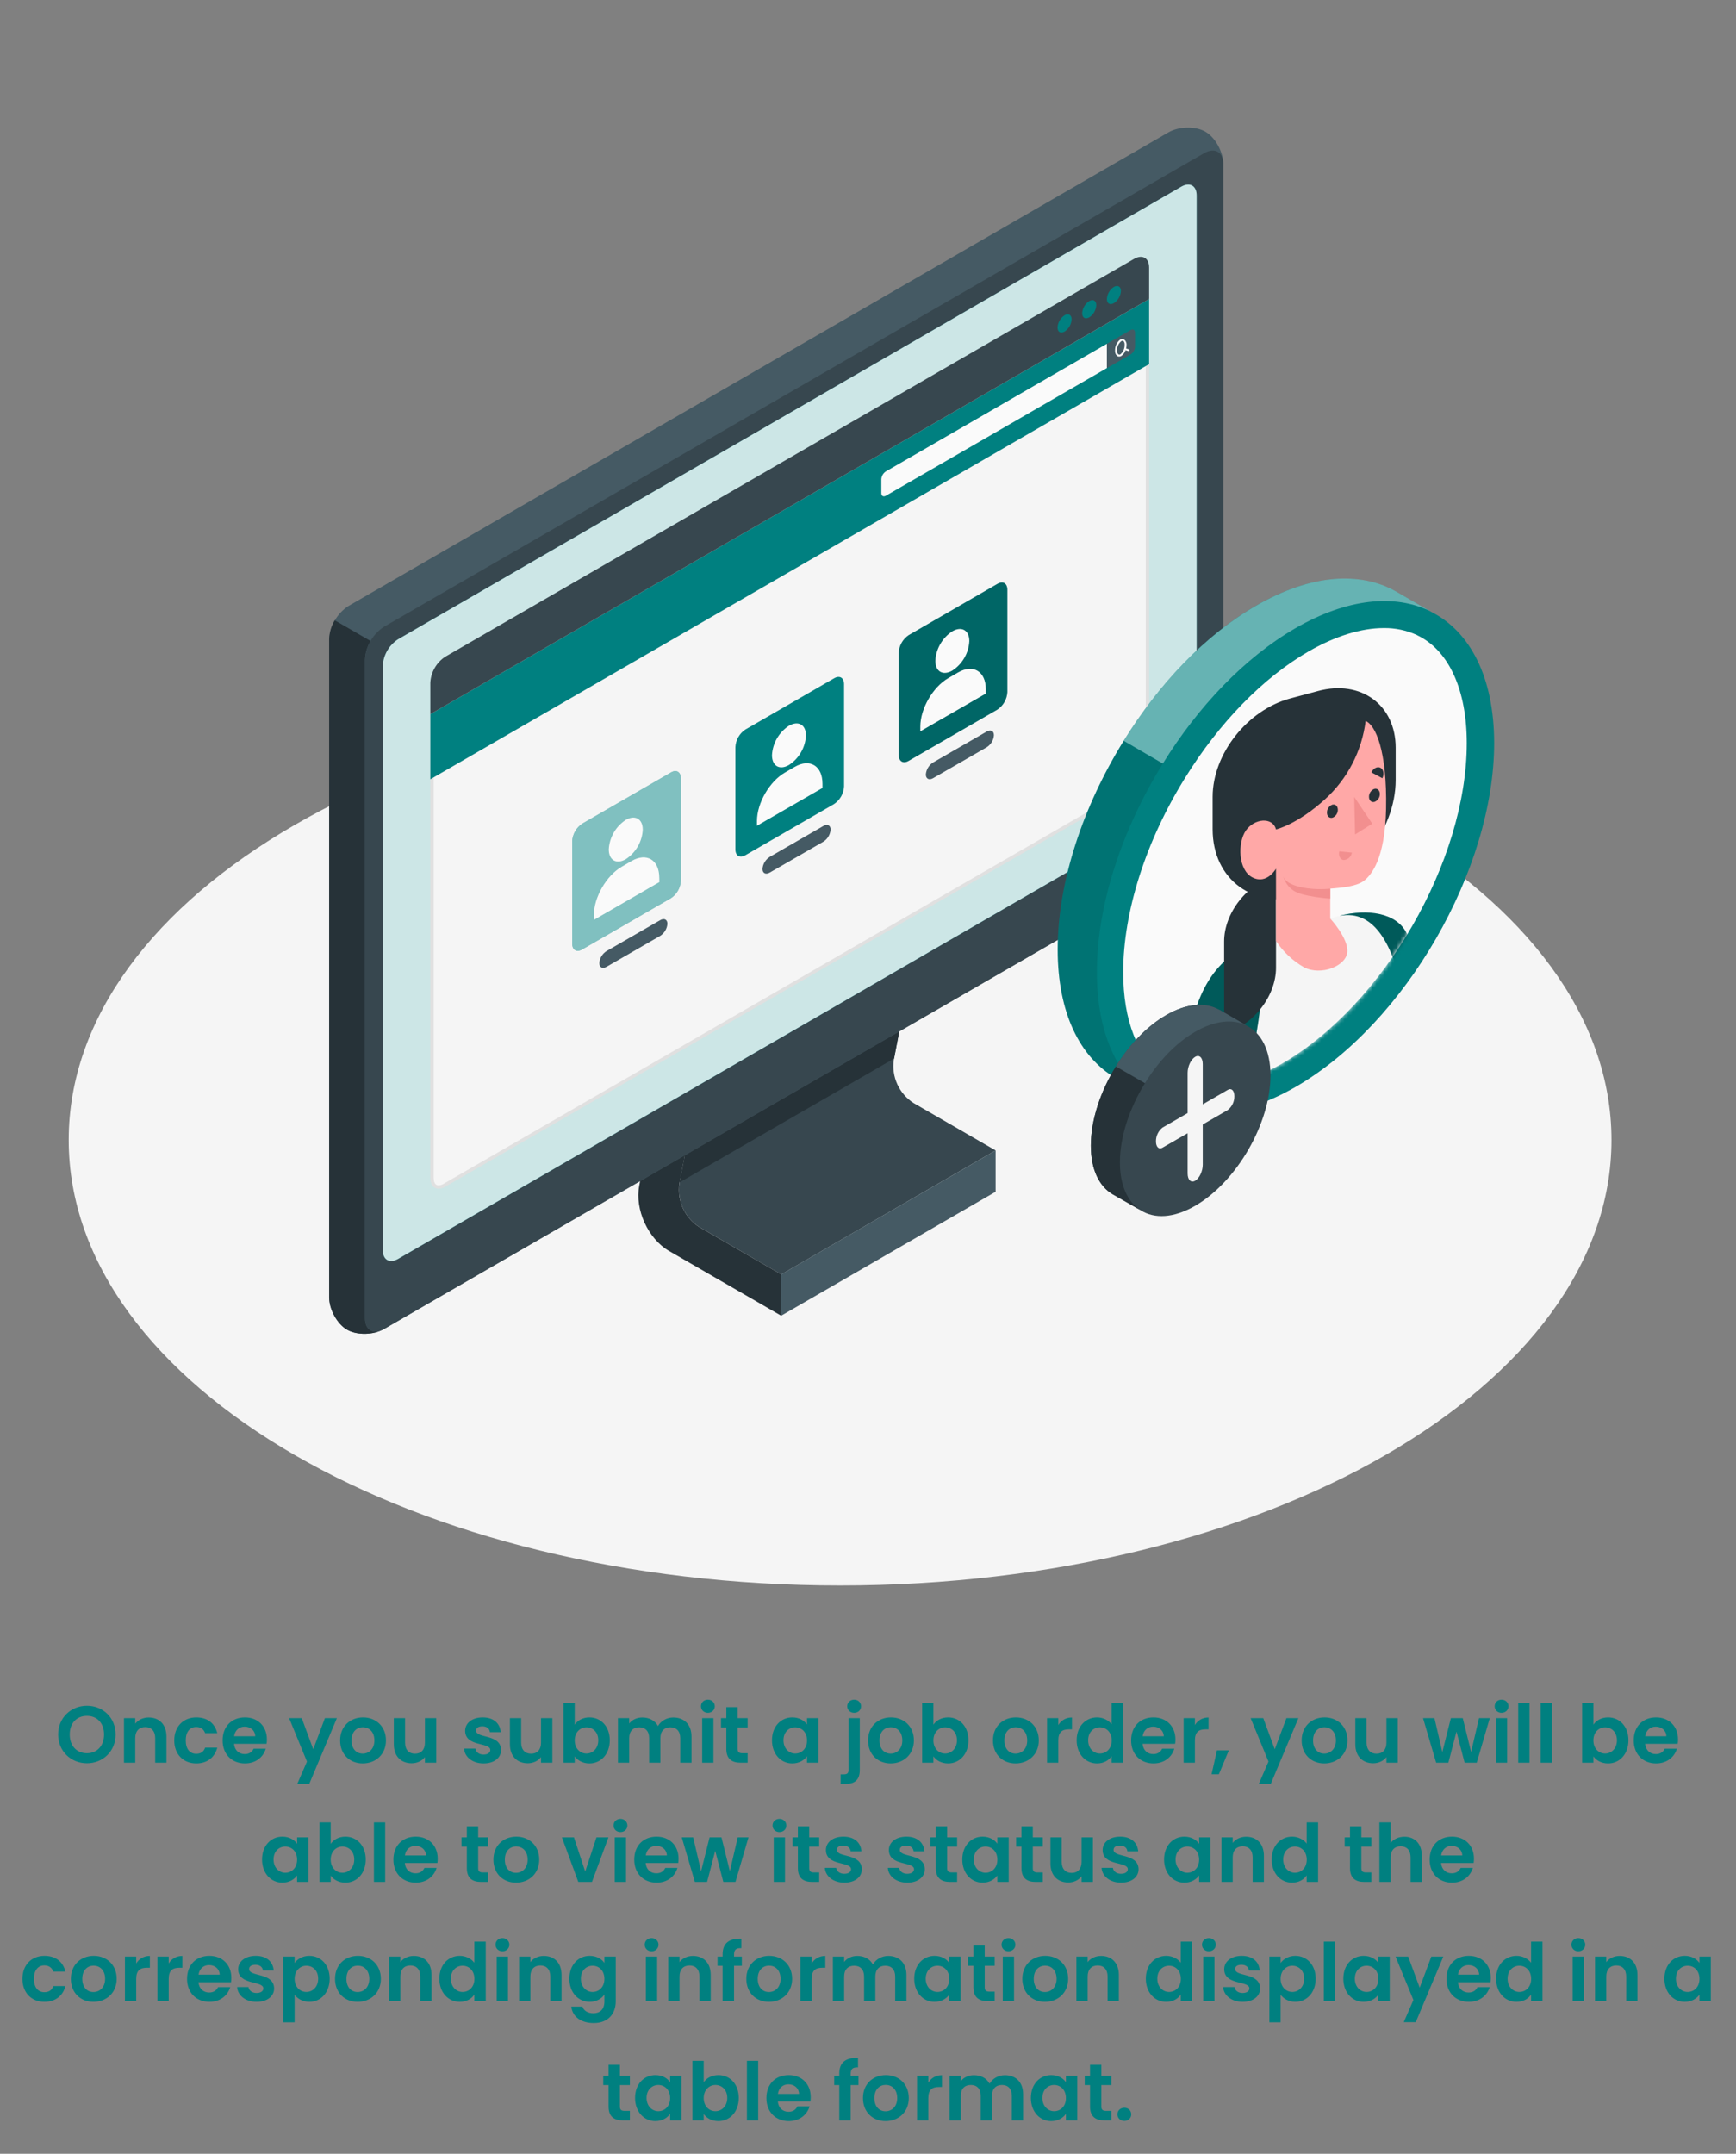 <svg width="437" height="542" viewBox="0 0 437 542" fill="none" xmlns="http://www.w3.org/2000/svg">
<rect x="0" y="0" width="437" height="542" fill="#808080" stroke="none"/>
<path d="M211.474 398.987C318.718 398.987 405.656 348.795 405.656 286.879C405.656 224.964 318.718 174.772 211.474 174.772C104.231 174.772 17.293 224.964 17.293 286.879C17.293 348.795 104.231 398.987 211.474 398.987Z" fill="#F5F5F5"/>
<path d="M250.626 289.51L196.663 320.707L196.537 320.64L176.006 308.776C174.219 307.629 172.8 305.992 171.918 304.06C171.036 302.129 170.728 299.984 171.031 297.883L178.62 258.321L232.582 227.124L224.994 266.685C224.691 268.787 224.999 270.932 225.881 272.863C226.763 274.795 228.182 276.432 229.969 277.579L250.626 289.51Z" fill="#37474F"/>
<path d="M178.641 258.321L171.086 297.537L225.066 266.382L232.047 230.109L228.641 229.426L178.641 258.321Z" fill="#263238"/>
<path d="M196.647 320.699L175.998 308.776C174.213 307.627 172.795 305.99 171.914 304.059C171.032 302.128 170.723 299.984 171.023 297.883L178.612 258.321L169.615 253.119L160.914 298.38C159.759 304.367 163.14 311.761 168.418 314.805L196.622 331.086L196.647 320.699Z" fill="#263238"/>
<path d="M250.624 289.51L196.645 320.699V331.095L250.624 299.906V289.51Z" fill="#455A64"/>
<path d="M303.43 33.145C305.909 34.578 307.924 38.204 307.924 41.281V206.93C307.834 208.594 307.352 210.213 306.519 211.656C305.685 213.099 304.523 214.326 303.127 215.235L96.66 334.451C94.013 335.977 89.847 336.053 87.385 334.619C84.923 333.186 82.883 329.56 82.883 326.483V160.834C82.974 159.169 83.456 157.549 84.289 156.105C85.123 154.66 86.284 153.432 87.68 152.52L294.13 33.313C296.778 31.779 300.943 31.703 303.43 33.145Z" fill="#455A64"/>
<path d="M96.089 334.738C93.442 335.977 89.673 335.952 87.354 334.619C84.867 333.186 82.852 329.56 82.852 326.483V160.834C82.912 159.163 83.396 157.536 84.26 156.104L93.29 161.306C92.426 162.734 91.941 164.36 91.882 166.028V331.677C91.857 334.518 93.703 335.791 96.089 334.738Z" fill="#263238"/>
<path d="M307.929 206.93V41.315C307.929 38.254 305.787 37.015 303.131 38.541L96.665 157.723C95.269 158.632 94.106 159.859 93.273 161.302C92.439 162.745 91.958 164.364 91.867 166.028V331.677C91.867 334.737 94.017 335.977 96.665 334.451L303.131 215.235C304.528 214.326 305.69 213.099 306.523 211.656C307.357 210.213 307.838 208.594 307.929 206.93Z" fill="#37474F"/>
<path d="M297.387 46.964L100.196 160.876C99.079 161.604 98.15 162.585 97.483 163.74C96.817 164.894 96.432 166.189 96.359 167.52V314.594C96.359 317.039 98.046 318.034 100.196 316.812L297.396 202.9C298.512 202.172 299.442 201.191 300.108 200.036C300.775 198.882 301.16 197.587 301.232 196.256V49.182C301.232 46.737 299.512 45.742 297.387 46.964Z" fill="#008080"/>
<path opacity="0.8" d="M297.387 46.964L100.196 160.876C99.079 161.604 98.15 162.585 97.483 163.74C96.817 164.894 96.432 166.189 96.359 167.52V314.594C96.359 317.039 98.046 318.034 100.196 316.812L297.396 202.9C298.512 202.172 299.442 201.191 300.108 200.036C300.775 198.882 301.16 197.587 301.232 196.256V49.182C301.232 46.737 299.512 45.742 297.387 46.964Z" fill="white"/>
<path d="M110.417 298.726C109.371 298.726 108.73 297.883 108.73 296.441V179.966L288.848 75.986V191.972C288.777 193.208 288.418 194.41 287.799 195.482C287.179 196.554 286.317 197.466 285.281 198.144L111.892 298.262C111.449 298.542 110.941 298.702 110.417 298.726Z" fill="#F5F5F5"/>
<path d="M288.425 76.728V191.989C288.353 193.154 288.011 194.287 287.426 195.296C286.84 196.306 286.028 197.166 285.052 197.807L111.68 297.899C111.3 298.139 110.864 298.279 110.415 298.304C109.285 298.304 109.167 297.006 109.167 296.441V180.21L288.425 76.728ZM289.268 75.269L108.324 179.738V296.441C108.324 298.127 109.167 299.147 110.415 299.147C111.014 299.126 111.596 298.945 112.102 298.625L285.482 198.524C286.584 197.807 287.501 196.839 288.159 195.701C288.817 194.563 289.197 193.285 289.268 191.972V75.253V75.269Z" fill="#E0E0E0"/>
<path d="M108.324 179.721V196.104L289.268 91.635V75.253L108.324 179.721Z" fill="#008080"/>
<path d="M221.855 120.573V124.097C221.855 124.814 222.37 125.109 222.994 124.755L278.643 92.63V86.509L222.994 118.633C222.667 118.847 222.395 119.133 222.197 119.47C222 119.806 221.883 120.184 221.855 120.573Z" fill="#FAFAFA"/>
<path d="M284.59 83.069C285.214 82.706 285.72 83.001 285.72 83.726V87.251C285.697 87.644 285.583 88.026 285.387 88.367C285.191 88.708 284.918 88.998 284.59 89.215L278.629 92.655V86.509L284.59 83.069Z" fill="#455A64"/>
<path d="M284.142 87.9L283.485 87.698C283.55 87.421 283.584 87.138 283.586 86.855C283.616 86.586 283.576 86.314 283.47 86.066C283.363 85.818 283.194 85.601 282.979 85.438C282.833 85.349 282.665 85.303 282.494 85.303C282.323 85.303 282.155 85.349 282.009 85.438C281.586 85.762 281.245 86.181 281.015 86.662C280.785 87.142 280.672 87.671 280.685 88.204C280.655 88.473 280.696 88.746 280.802 88.996C280.908 89.245 281.077 89.463 281.293 89.629C281.421 89.701 281.566 89.739 281.714 89.738C281.908 89.735 282.097 89.68 282.262 89.578C282.767 89.231 283.143 88.727 283.333 88.144L283.999 88.347H284.075C284.128 88.346 284.179 88.328 284.221 88.296C284.264 88.265 284.295 88.22 284.311 88.17C284.317 88.113 284.303 88.055 284.273 88.006C284.242 87.957 284.196 87.92 284.142 87.9ZM282.009 89.182C281.938 89.224 281.856 89.246 281.773 89.246C281.69 89.246 281.609 89.224 281.537 89.182C281.402 89.057 281.298 88.901 281.235 88.728C281.172 88.555 281.151 88.369 281.174 88.187C281.167 87.74 281.262 87.299 281.45 86.894C281.638 86.489 281.916 86.133 282.262 85.851C282.351 85.795 282.452 85.763 282.557 85.758C282.615 85.745 282.676 85.745 282.734 85.758C282.868 85.885 282.97 86.04 283.033 86.213C283.096 86.386 283.118 86.571 283.097 86.753C283.116 87.215 283.027 87.674 282.839 88.095C282.65 88.517 282.366 88.889 282.009 89.182Z" fill="#FAFAFA"/>
<path d="M108.324 171.804C108.394 170.491 108.772 169.214 109.428 168.076C110.085 166.937 111.001 165.97 112.102 165.252L285.482 65.151C287.573 63.946 289.268 64.924 289.268 67.335V75.252L108.324 179.721V171.804Z" fill="#37474F"/>
<path d="M267.978 79.342C267.462 79.678 267.033 80.132 266.726 80.665C266.418 81.198 266.241 81.796 266.207 82.411C266.207 83.549 267 84.004 267.978 83.44C268.497 83.104 268.929 82.65 269.238 82.115C269.547 81.58 269.725 80.979 269.757 80.362C269.757 79.257 268.964 78.777 267.978 79.342Z" fill="#008080"/>
<path d="M274.193 75.767C273.675 76.102 273.244 76.554 272.935 77.088C272.626 77.621 272.447 78.22 272.414 78.836C272.414 79.966 273.207 80.43 274.193 79.865C274.71 79.527 275.139 79.073 275.447 78.538C275.754 78.003 275.932 77.403 275.964 76.787C275.964 75.657 275.171 75.202 274.193 75.767Z" fill="#008080"/>
<path d="M280.4 72.192C279.884 72.528 279.455 72.982 279.148 73.515C278.84 74.048 278.662 74.646 278.629 75.261C278.629 76.391 279.421 76.855 280.4 76.29C280.916 75.952 281.345 75.497 281.652 74.962C281.96 74.428 282.137 73.828 282.17 73.212C282.162 72.082 281.378 71.669 280.4 72.192Z" fill="#008080"/>
<path d="M187.647 183.574L209.94 170.708C211.348 169.864 212.47 170.547 212.47 172.183V197.917C212.423 198.801 212.17 199.662 211.731 200.431C211.292 201.199 210.678 201.854 209.94 202.343L187.647 215.21C186.239 216.053 185.117 215.362 185.117 213.734V188.026C185.158 187.137 185.408 186.27 185.848 185.497C186.287 184.723 186.904 184.064 187.647 183.574Z" fill="#008080"/>
<path d="M193.771 215.631L207.262 207.857C208.274 207.267 209.083 207.689 209.083 208.777C209.037 209.39 208.849 209.983 208.533 210.51C208.216 211.038 207.781 211.483 207.262 211.812L193.771 219.586C192.759 220.168 191.941 219.755 191.941 218.667C191.986 218.053 192.175 217.458 192.493 216.93C192.811 216.403 193.249 215.958 193.771 215.631Z" fill="#455A64"/>
<path d="M198.603 182.63C200.972 181.264 202.886 182.369 202.886 185.1C202.807 186.586 202.377 188.031 201.633 189.319C200.888 190.607 199.85 191.701 198.603 192.512C196.242 193.878 194.328 192.773 194.328 190.041C194.408 188.557 194.837 187.112 195.58 185.825C196.323 184.537 197.358 183.443 198.603 182.63Z" fill="#FAFAFA"/>
<path d="M207.043 197.225C207.043 192.748 203.89 190.75 200.011 193.009L197.583 194.417C193.696 196.66 190.551 202.107 190.551 206.593V207.799L207.043 198.288V197.225Z" fill="#FAFAFA"/>
<path d="M228.768 159.814L251.053 146.947C252.469 146.104 253.582 146.787 253.582 148.423V174.156C253.537 175.041 253.285 175.902 252.845 176.671C252.406 177.44 251.792 178.095 251.053 178.583L228.768 191.45C227.36 192.293 226.238 191.601 226.238 189.974V164.24C226.283 163.356 226.536 162.495 226.975 161.726C227.415 160.957 228.029 160.302 228.768 159.814Z" fill="#008080"/>
<path opacity="0.2" d="M228.768 159.814L251.053 146.947C252.469 146.104 253.582 146.787 253.582 148.423V174.156C253.537 175.041 253.285 175.902 252.845 176.671C252.406 177.44 251.792 178.095 251.053 178.583L228.768 191.45C227.36 192.293 226.238 191.601 226.238 189.974V164.24C226.283 163.356 226.536 162.495 226.975 161.726C227.415 160.957 228.029 160.302 228.768 159.814Z" fill="black"/>
<path d="M234.892 191.871L248.383 184.097C249.386 183.515 250.204 183.928 250.204 185.016C250.16 185.629 249.972 186.224 249.656 186.751C249.339 187.278 248.903 187.724 248.383 188.051L234.892 195.825C233.88 196.407 233.062 195.994 233.062 194.906C233.107 194.292 233.296 193.697 233.614 193.17C233.932 192.642 234.37 192.197 234.892 191.871Z" fill="#455A64"/>
<path d="M239.724 158.87C242.093 157.504 244.007 158.608 244.007 161.34C243.928 162.826 243.499 164.271 242.755 165.559C242.01 166.848 240.972 167.941 239.724 168.751C237.363 170.117 235.449 169.013 235.449 166.281C235.53 164.797 235.959 163.352 236.702 162.065C237.444 160.777 238.48 159.683 239.724 158.87Z" fill="#FAFAFA"/>
<path d="M248.164 173.465C248.164 168.987 245.011 166.989 241.132 169.249L238.704 170.657C234.817 172.9 231.672 178.347 231.672 182.832V184.038L248.164 174.536V173.465Z" fill="#FAFAFA"/>
<path d="M146.569 207.276L168.862 194.409C170.27 193.566 171.391 194.257 171.391 195.885V221.618C171.347 222.503 171.095 223.364 170.655 224.134C170.216 224.903 169.601 225.557 168.862 226.045L146.569 238.911C145.16 239.755 144.039 239.072 144.039 237.436V211.702C144.086 210.818 144.339 209.957 144.778 209.189C145.217 208.42 145.83 207.765 146.569 207.276Z" fill="#008080"/>
<path opacity="0.5" d="M146.569 207.276L168.862 194.409C170.27 193.566 171.391 194.257 171.391 195.885V221.618C171.347 222.503 171.095 223.364 170.655 224.134C170.216 224.903 169.601 225.557 168.862 226.045L146.569 238.911C145.16 239.755 144.039 239.072 144.039 237.436V211.702C144.086 210.818 144.339 209.957 144.778 209.189C145.217 208.42 145.83 207.765 146.569 207.276Z" fill="white"/>
<path d="M152.693 239.333L166.184 231.559C167.195 230.977 168.005 231.39 168.005 232.478C167.961 233.091 167.773 233.686 167.456 234.213C167.14 234.74 166.704 235.186 166.184 235.514L152.693 243.288C151.681 243.869 150.863 243.456 150.863 242.368C150.908 241.754 151.097 241.159 151.415 240.632C151.733 240.104 152.171 239.659 152.693 239.333Z" fill="#455A64"/>
<path d="M157.521 206.331C159.89 204.965 161.804 206.078 161.804 208.802C161.724 210.288 161.295 211.735 160.551 213.025C159.806 214.314 158.768 215.409 157.521 216.222C155.16 217.579 153.246 216.475 153.246 213.743C153.327 212.259 153.756 210.814 154.499 209.527C155.241 208.239 156.277 207.145 157.521 206.331Z" fill="#FAFAFA"/>
<path d="M165.963 220.91C165.963 216.424 162.81 214.434 158.931 216.694L156.528 218.102C152.641 220.345 149.496 225.8 149.496 230.286V231.491L165.988 221.972L165.963 220.91Z" fill="#FAFAFA"/>
<path d="M360.305 153.988L351.351 148.819C342.321 143.76 329.943 144.477 316.225 152.394C303.392 159.789 291.688 172.133 282.869 186.416C272.666 202.858 266.25 221.896 266.25 238.962C266.25 254.881 271.823 266.045 280.837 271.281L289.884 276.466C298.99 282.267 311.806 281.753 326.14 273.523C353.746 257.579 376.123 218.819 376.123 186.947C376.089 170.32 370.019 158.912 360.305 153.988Z" fill="#008080"/>
<path opacity="0.1" d="M289.533 276.256L280.84 271.281C271.827 266.053 266.262 254.873 266.262 238.954C266.262 221.888 272.678 202.866 282.872 186.424L292.72 192.15C282.518 208.591 276.118 227.605 276.118 244.654C276.118 259.873 281.211 270.75 289.533 276.256Z" fill="black"/>
<path opacity="0.4" d="M359.945 153.777C351.041 149.46 339.161 150.556 326.117 158.077C313.267 165.505 301.564 177.858 292.719 192.15L282.871 186.424C291.699 172.091 303.411 159.797 316.235 152.403C329.945 144.477 342.331 143.726 351.37 148.819L359.945 153.777Z" fill="white"/>
<path d="M303.686 273.591C300.052 273.667 296.473 272.689 293.383 270.775L293.24 270.682L292.953 270.522C286.368 266.036 282.742 256.863 282.742 244.645C282.742 229.468 288.417 211.669 298.324 195.741C306.924 181.846 317.944 170.556 329.369 163.954C336.073 160.084 342.632 158.052 348.315 158.052C351.203 158.009 354.063 158.611 356.688 159.814L356.992 159.983L357.143 160.059C364.825 163.946 369.226 173.76 369.226 186.989C369.226 216.677 348.315 252.891 322.607 267.723C315.887 271.551 309.369 273.591 303.686 273.591Z" fill="#FAFAFA"/>
<mask id="mask0_19719_2360" style="mask-type:luminance" maskUnits="userSpaceOnUse" x="282" y="158" width="88" height="116">
<path d="M303.686 273.591C300.052 273.667 296.473 272.689 293.383 270.775L293.24 270.682L292.953 270.522C286.368 266.036 282.742 256.863 282.742 244.645C282.742 229.468 288.417 211.669 298.324 195.741C306.924 181.846 317.944 170.556 329.369 163.954C336.073 160.084 342.632 158.052 348.315 158.052C351.203 158.009 354.063 158.611 356.688 159.814L356.992 159.983L357.143 160.059C364.825 163.946 369.226 173.76 369.226 186.989C369.226 216.677 348.315 252.891 322.607 267.723C315.887 271.551 309.369 273.591 303.686 273.591Z" fill="white"/>
</mask>
<g mask="url(#mask0_19719_2360)">
<path d="M328.298 225.539C315.574 228.912 305.254 221.391 305.254 208.676V200.522C305.254 189.738 313.998 178.659 324.782 175.767L331.805 173.887C342.589 170.995 351.333 177.394 351.333 188.178V196.332C351.299 209.047 341.021 222.124 328.298 225.539Z" fill="#263238"/>
<path d="M359.618 257.681L369.786 289.51L357.071 296.475L349.449 266.534L359.618 257.681Z" fill="#FFA8A7"/>
<path d="M337.359 230.421C344.105 228.735 351.584 229.578 354.147 234.974C356.71 240.37 362.317 259.755 362.317 259.755C358.829 264.456 353.722 267.697 347.983 268.853L337.359 230.421Z" fill="#008080"/>
<path opacity="0.3" d="M337.359 230.421C344.105 228.735 351.584 229.578 354.147 234.974C356.71 240.37 362.317 259.755 362.317 259.755C358.829 264.456 353.722 267.697 347.983 268.853L337.359 230.421Z" fill="black"/>
<path d="M323.35 234.451L317.717 236.231C311.587 239.603 309.378 245.016 306.807 251.989C304.93 256.941 304.758 262.376 306.318 267.436L313.493 289.485C313.493 289.485 310.12 299.755 306.233 309.662C324.235 316.407 346.705 304.316 352.127 294.401C352.363 292.537 352.051 284.527 352.481 275.202C352.953 265.252 354.117 253.853 352.785 248.136C350.297 237.537 345.651 228.204 336.393 230.682L323.35 234.451Z" fill="#F5F5F5"/>
<path d="M317.716 236.23C311.577 238.878 302.539 242.723 299.444 260.421C296.291 278.355 295.684 282.588 295.684 282.588C295.684 282.588 301.055 287.335 311.248 284.544C311.248 284.544 320.237 248.583 317.716 236.23Z" fill="#008080"/>
<path opacity="0.3" d="M317.716 236.23C311.577 238.878 302.539 242.723 299.444 260.421C296.291 278.355 295.684 282.588 295.684 282.588C295.684 282.588 301.055 287.335 311.248 284.544C311.248 284.544 320.237 248.583 317.716 236.23Z" fill="black"/>
<path d="M308.145 260.101C315.354 258.17 321.205 250.758 321.205 243.549V220.362C313.988 222.301 308.145 229.713 308.145 236.922V260.101Z" fill="#263238"/>
<path d="M311.52 283.431C312.658 278.65 313.855 273.212 314.985 267.411C314.985 267.411 314.934 279.401 313.164 288.49L311.52 283.431Z" fill="#E0E0E0"/>
<path d="M343.768 181.433C346.196 182.436 349.206 188.701 348.911 203.6C348.658 216.247 345.134 220.269 343.363 221.635C341.592 223.001 338.177 223.372 334.864 223.625V231.163C334.864 231.163 339.451 236.087 339.156 239.595C338.86 243.102 332.537 245.64 328.245 243.414C325.411 241.788 322.999 239.517 321.204 236.787V218.591C321.204 218.591 318.962 222.647 315.302 220.817C311.643 218.988 311.5 212.074 313.616 209.013C315.732 205.952 320.361 205.505 321.204 208.726C321.204 208.726 326.491 207.537 333.54 201.138C339.194 196.002 342.822 189.012 343.768 181.433Z" fill="#FFA8A7"/>
<path d="M336.77 203.693C336.789 204.128 336.675 204.559 336.443 204.929C336.211 205.298 335.872 205.587 335.471 205.758C334.721 205.994 334.071 205.472 334.038 204.578C334.016 204.143 334.128 203.712 334.359 203.343C334.59 202.974 334.928 202.684 335.328 202.512C336.12 202.276 336.727 202.799 336.77 203.693Z" fill="#263238"/>
<path d="M337.132 214.241L340.311 214.561C340.233 215.062 339.985 215.521 339.609 215.862C339.233 216.203 338.752 216.404 338.245 216.433C337.368 216.34 336.871 215.362 337.132 214.241Z" fill="#F28F8F"/>
<path d="M347.985 195.843L345.211 194.367C345.717 193.322 346.746 192.799 347.513 193.212C348.28 193.625 348.482 194.772 347.985 195.843Z" fill="#263238"/>
<path d="M347.344 199.721C347.365 200.156 347.252 200.587 347.02 200.955C346.787 201.323 346.447 201.611 346.045 201.779C345.295 202.023 344.654 201.492 344.612 200.598C344.591 200.165 344.703 199.735 344.934 199.367C345.165 198.999 345.502 198.711 345.902 198.541C346.661 198.296 347.302 198.828 347.344 199.721Z" fill="#263238"/>
<path d="M340.895 200.548L341.114 209.991L345.439 207.285L340.895 200.548Z" fill="#F28F8F"/>
<path d="M334.867 223.625C331.368 224.03 324.175 223.575 323.062 220.59C323.457 222.027 324.355 223.274 325.592 224.106C327.742 225.657 334.867 226.138 334.867 226.138V223.625Z" fill="#F28F8F"/>
</g>
<path d="M313.83 258.111L306.942 254.131H306.866C303.442 252.191 298.746 252.444 293.544 255.48C288.679 258.288 284.269 262.967 280.896 268.38C277.034 274.62 274.598 281.871 274.598 288.313C274.598 294.341 276.714 298.583 280.129 300.564L287.127 304.561C290.576 306.761 295.449 306.567 300.862 303.439C311.326 297.394 319.817 282.697 319.817 270.615C319.817 264.308 317.515 259.974 313.83 258.111Z" fill="#37474F"/>
<path d="M286.984 304.468L280.129 300.556C276.706 298.574 274.598 294.333 274.598 288.296C274.598 281.829 277.026 274.611 280.896 268.38L288.215 272.596C284.345 278.836 281.916 286.036 281.916 292.503C281.899 298.254 283.847 302.385 286.984 304.468Z" fill="#263238"/>
<path d="M313.689 258.009C310.317 256.374 305.814 256.787 300.865 259.645C295.915 262.503 291.59 267.141 288.217 272.562L280.898 268.347C284.271 262.925 288.689 258.229 293.546 255.446C298.748 252.444 303.445 252.158 306.868 254.089H306.944L313.689 258.009Z" fill="#455A64"/>
<path d="M309.083 274.257L302.768 277.908V267.79C302.768 266.163 301.925 265.345 300.862 265.952C299.8 266.559 298.957 268.363 298.957 269.991V280.109L292.633 283.76C292.11 284.175 291.69 284.705 291.405 285.309C291.12 285.913 290.977 286.574 290.989 287.242C290.989 288.642 291.731 289.35 292.633 288.819L298.957 285.176V295.294C298.957 296.922 299.8 297.739 300.862 297.132C301.925 296.525 302.768 294.712 302.768 293.094V282.976L309.083 279.325C309.608 278.911 310.029 278.381 310.314 277.777C310.6 277.172 310.741 276.51 310.727 275.842C310.727 274.443 309.985 273.734 309.083 274.257Z" fill="#F5F5F5"/>
<path d="M29.105 436.481C29.105 440.731 25.888 443.726 21.881 443.726C17.895 443.726 14.636 440.731 14.636 436.481C14.636 432.252 17.895 429.257 21.881 429.257C25.908 429.257 29.105 432.252 29.105 436.481ZM17.55 436.481C17.55 439.355 19.311 441.196 21.881 441.196C24.431 441.196 26.191 439.355 26.191 436.481C26.191 433.608 24.431 431.806 21.881 431.806C19.311 431.806 17.55 433.608 17.55 436.481ZM39.065 443.584V437.392C39.065 435.591 38.073 434.619 36.575 434.619C35.038 434.619 34.046 435.591 34.046 437.392V443.584H31.213V432.373H34.046V433.769C34.775 432.818 35.989 432.211 37.425 432.211C40.036 432.211 41.898 433.911 41.898 437.007V443.584H39.065ZM43.863 437.978C43.863 434.457 46.17 432.191 49.408 432.191C52.2 432.191 54.082 433.648 54.69 436.157H51.634C51.31 435.206 50.561 434.599 49.388 434.599C47.809 434.599 46.757 435.793 46.757 437.978C46.757 440.164 47.809 441.338 49.388 441.338C50.561 441.338 51.29 440.812 51.634 439.8H54.69C54.082 442.188 52.2 443.766 49.408 443.766C46.17 443.766 43.863 441.5 43.863 437.978ZM61.581 434.518C60.225 434.518 59.153 435.388 58.93 436.926H64.252C64.212 435.449 63.038 434.518 61.581 434.518ZM66.903 440.063C66.296 442.127 64.434 443.766 61.662 443.766C58.404 443.766 56.036 441.5 56.036 437.978C56.036 434.437 58.343 432.191 61.662 432.191C64.9 432.191 67.186 434.397 67.186 437.736C67.186 438.1 67.166 438.464 67.106 438.828H58.91C59.052 440.488 60.185 441.419 61.601 441.419C62.816 441.419 63.483 440.812 63.847 440.063H66.903ZM78.852 440.204L81.786 432.373H84.801L77.86 448.886H74.845L77.273 443.301L72.781 432.373H75.958L78.852 440.204ZM97.155 437.978C97.155 441.5 94.564 443.766 91.306 443.766C88.069 443.766 85.62 441.5 85.62 437.978C85.62 434.437 88.15 432.191 91.388 432.191C94.625 432.191 97.155 434.437 97.155 437.978ZM88.494 437.978C88.494 440.204 89.789 441.297 91.306 441.297C92.804 441.297 94.241 440.204 94.241 437.978C94.241 435.732 92.844 434.66 91.347 434.66C89.85 434.66 88.494 435.732 88.494 437.978ZM109.816 432.373V443.584H106.963V442.167C106.255 443.118 105.02 443.726 103.624 443.726C101.014 443.726 99.132 442.026 99.132 438.95V432.373H101.965V438.545C101.965 440.346 102.956 441.317 104.454 441.317C105.992 441.317 106.963 440.346 106.963 438.545V432.373H109.816ZM126.135 440.387C126.135 442.309 124.455 443.766 121.724 443.766C118.911 443.766 116.948 442.127 116.826 440.043H119.68C119.781 440.892 120.57 441.54 121.703 441.54C122.816 441.54 123.423 441.034 123.423 440.387C123.423 438.383 117.089 439.658 117.089 435.55C117.089 433.688 118.749 432.191 121.521 432.191C124.233 432.191 125.872 433.668 126.034 435.894H123.322C123.241 435.024 122.553 434.437 121.44 434.437C120.388 434.437 119.842 434.862 119.842 435.51C119.842 437.554 126.054 436.279 126.135 440.387ZM139.044 432.373V443.584H136.191V442.167C135.482 443.118 134.248 443.726 132.852 443.726C130.241 443.726 128.359 442.026 128.359 438.95V432.373H131.192V438.545C131.192 440.346 132.184 441.317 133.681 441.317C135.219 441.317 136.191 440.346 136.191 438.545V432.373H139.044ZM144.672 434.012C145.36 432.98 146.676 432.191 148.375 432.191C151.249 432.191 153.495 434.437 153.495 437.938C153.495 441.439 151.249 443.766 148.375 443.766C146.615 443.766 145.36 442.957 144.672 441.985V443.584H141.839V428.609H144.672V434.012ZM150.601 437.938C150.601 435.813 149.165 434.68 147.627 434.68C146.109 434.68 144.672 435.854 144.672 437.978C144.672 440.103 146.109 441.277 147.627 441.277C149.165 441.277 150.601 440.063 150.601 437.938ZM171.237 443.584V437.392C171.237 435.611 170.245 434.68 168.748 434.68C167.23 434.68 166.238 435.611 166.238 437.392V443.584H163.405V437.392C163.405 435.611 162.414 434.68 160.916 434.68C159.378 434.68 158.387 435.611 158.387 437.392V443.584H155.554V432.373H158.387V433.729C159.095 432.798 160.289 432.211 161.685 432.211C163.426 432.211 164.862 432.96 165.631 434.356C166.36 433.081 167.837 432.211 169.476 432.211C172.168 432.211 174.07 433.911 174.07 437.007V443.584H171.237ZM176.758 443.584V432.373H179.591V443.584H176.758ZM178.195 431.038C177.183 431.038 176.455 430.309 176.455 429.378C176.455 428.447 177.183 427.719 178.195 427.719C179.187 427.719 179.935 428.447 179.935 429.378C179.935 430.309 179.187 431.038 178.195 431.038ZM182.836 440.103V434.7H181.5V432.373H182.836V429.601H185.689V432.373H188.198V434.7H185.689V440.124C185.689 440.872 185.992 441.196 186.883 441.196H188.198V443.584H186.417C184.272 443.584 182.836 442.673 182.836 440.103ZM194.329 437.938C194.329 434.437 196.596 432.191 199.449 432.191C201.25 432.191 202.484 433.041 203.152 433.972V432.373H206.005V443.584H203.152V441.945C202.484 442.916 201.209 443.766 199.429 443.766C196.596 443.766 194.329 441.439 194.329 437.938ZM203.152 437.978C203.152 435.854 201.735 434.68 200.177 434.68C198.66 434.68 197.223 435.813 197.223 437.938C197.223 440.063 198.66 441.277 200.177 441.277C201.735 441.277 203.152 440.103 203.152 437.978ZM215.031 431.038C213.999 431.038 213.27 430.309 213.27 429.378C213.27 428.447 213.999 427.719 215.031 427.719C216.022 427.719 216.751 428.447 216.751 429.378C216.751 430.309 216.022 431.038 215.031 431.038ZM213.594 432.373H216.427V445.425C216.427 448.016 215.031 448.926 212.866 448.926H211.611V446.518H212.42C213.291 446.518 213.594 446.194 213.594 445.446V432.373ZM230.052 437.978C230.052 441.5 227.462 443.766 224.204 443.766C220.966 443.766 218.518 441.5 218.518 437.978C218.518 434.437 221.047 432.191 224.285 432.191C227.523 432.191 230.052 434.437 230.052 437.978ZM221.391 437.978C221.391 440.204 222.687 441.297 224.204 441.297C225.702 441.297 227.138 440.204 227.138 437.978C227.138 435.732 225.742 434.66 224.245 434.66C222.747 434.66 221.391 435.732 221.391 437.978ZM234.964 434.012C235.652 432.98 236.967 432.191 238.667 432.191C241.54 432.191 243.787 434.437 243.787 437.938C243.787 441.439 241.54 443.766 238.667 443.766C236.906 443.766 235.652 442.957 234.964 441.985V443.584H232.131V428.609H234.964V434.012ZM240.893 437.938C240.893 435.813 239.456 434.68 237.918 434.68C236.4 434.68 234.964 435.854 234.964 437.978C234.964 440.103 236.4 441.277 237.918 441.277C239.456 441.277 240.893 440.063 240.893 437.938ZM261.493 437.978C261.493 441.5 258.903 443.766 255.645 443.766C252.407 443.766 249.959 441.5 249.959 437.978C249.959 434.437 252.488 432.191 255.726 432.191C258.964 432.191 261.493 434.437 261.493 437.978ZM252.832 437.978C252.832 440.204 254.127 441.297 255.645 441.297C257.143 441.297 258.579 440.204 258.579 437.978C258.579 435.732 257.183 434.66 255.686 434.66C254.188 434.66 252.832 435.732 252.832 437.978ZM266.405 437.999V443.584H263.572V432.373H266.405V434.113C267.113 432.96 268.287 432.211 269.845 432.211V435.186H269.096C267.416 435.186 266.405 435.833 266.405 437.999ZM271.024 437.938C271.024 434.437 273.291 432.191 276.164 432.191C277.642 432.191 279.058 432.879 279.827 433.931V428.609H282.701V443.584H279.827V441.925C279.159 442.957 277.905 443.766 276.144 443.766C273.291 443.766 271.024 441.439 271.024 437.938ZM279.847 437.978C279.847 435.854 278.431 434.68 276.873 434.68C275.355 434.68 273.918 435.813 273.918 437.938C273.918 440.063 275.355 441.277 276.873 441.277C278.431 441.277 279.847 440.103 279.847 437.978ZM290.284 434.518C288.928 434.518 287.855 435.388 287.633 436.926H292.955C292.914 435.449 291.741 434.518 290.284 434.518ZM295.606 440.063C294.999 442.127 293.137 443.766 290.365 443.766C287.107 443.766 284.739 441.5 284.739 437.978C284.739 434.437 287.046 432.191 290.365 432.191C293.602 432.191 295.889 434.397 295.889 437.736C295.889 438.1 295.869 438.464 295.808 438.828H287.613C287.754 440.488 288.887 441.419 290.304 441.419C291.518 441.419 292.186 440.812 292.55 440.063H295.606ZM300.79 437.999V443.584H297.957V432.373H300.79V434.113C301.498 432.96 302.672 432.211 304.23 432.211V435.186H303.481C301.802 435.186 300.79 435.833 300.79 437.999ZM304.985 446.498L306.341 440.468H309.336L306.826 446.498H304.985ZM320.894 440.204L323.828 432.373H326.843L319.902 448.886H316.887L319.315 443.301L314.823 432.373H318L320.894 440.204ZM339.197 437.978C339.197 441.5 336.606 443.766 333.348 443.766C330.111 443.766 327.662 441.5 327.662 437.978C327.662 434.437 330.192 432.191 333.429 432.191C336.667 432.191 339.197 434.437 339.197 437.978ZM330.536 437.978C330.536 440.204 331.831 441.297 333.348 441.297C334.846 441.297 336.283 440.204 336.283 437.978C336.283 435.732 334.886 434.66 333.389 434.66C331.891 434.66 330.536 435.732 330.536 437.978ZM351.858 432.373V443.584H349.005V442.167C348.297 443.118 347.062 443.726 345.666 443.726C343.056 443.726 341.174 442.026 341.174 438.95V432.373H344.007V438.545C344.007 440.346 344.998 441.317 346.496 441.317C348.034 441.317 349.005 440.346 349.005 438.545V432.373H351.858ZM361.519 443.584L358.221 432.373H361.094L363.077 440.913L365.222 432.373H368.217L370.322 440.892L372.305 432.373H375.017L371.738 443.584H368.683L366.639 435.753L364.595 443.584H361.519ZM376.549 443.584V432.373H379.382V443.584H376.549ZM377.986 431.038C376.974 431.038 376.246 430.309 376.246 429.378C376.246 428.447 376.974 427.719 377.986 427.719C378.978 427.719 379.726 428.447 379.726 429.378C379.726 430.309 378.978 431.038 377.986 431.038ZM382.182 443.584V428.609H385.015V443.584H382.182ZM387.814 443.584V428.609H390.647V443.584H387.814ZM401.101 434.012C401.789 432.98 403.104 432.191 404.804 432.191C407.677 432.191 409.924 434.437 409.924 437.938C409.924 441.439 407.677 443.766 404.804 443.766C403.043 443.766 401.789 442.957 401.101 441.985V443.584H398.268V428.609H401.101V434.012ZM407.03 437.938C407.03 435.813 405.593 434.68 404.055 434.68C402.537 434.68 401.101 435.854 401.101 437.978C401.101 440.103 402.537 441.277 404.055 441.277C405.593 441.277 407.03 440.063 407.03 437.938ZM416.798 434.518C415.443 434.518 414.37 435.388 414.148 436.926H419.47C419.429 435.449 418.255 434.518 416.798 434.518ZM422.121 440.063C421.513 442.127 419.652 443.766 416.879 443.766C413.621 443.766 411.254 441.5 411.254 437.978C411.254 434.437 413.561 432.191 416.879 432.191C420.117 432.191 422.404 434.397 422.404 437.736C422.404 438.1 422.384 438.464 422.323 438.828H414.127C414.269 440.488 415.402 441.419 416.819 441.419C418.033 441.419 418.701 440.812 419.065 440.063H422.121ZM65.967 467.938C65.967 464.437 68.233 462.191 71.086 462.191C72.887 462.191 74.122 463.041 74.79 463.972V462.373H77.643V473.584H74.79V471.945C74.122 472.916 72.847 473.766 71.066 473.766C68.233 473.766 65.967 471.439 65.967 467.938ZM74.79 467.978C74.79 465.854 73.373 464.68 71.815 464.68C70.297 464.68 68.86 465.813 68.86 467.938C68.86 470.063 70.297 471.277 71.815 471.277C73.373 471.277 74.79 470.103 74.79 467.978ZM83.243 464.012C83.931 462.98 85.246 462.191 86.946 462.191C89.82 462.191 92.066 464.437 92.066 467.938C92.066 471.439 89.82 473.766 86.946 473.766C85.186 473.766 83.931 472.957 83.243 471.985V473.584H80.41V458.609H83.243V464.012ZM89.172 467.938C89.172 465.813 87.735 464.68 86.197 464.68C84.68 464.68 83.243 465.854 83.243 467.978C83.243 470.103 84.68 471.277 86.197 471.277C87.735 471.277 89.172 470.063 89.172 467.938ZM94.124 473.584V458.609H96.957V473.584H94.124ZM104.573 464.518C103.217 464.518 102.144 465.388 101.922 466.926H107.244C107.203 465.449 106.03 464.518 104.573 464.518ZM109.895 470.063C109.288 472.127 107.426 473.766 104.654 473.766C101.396 473.766 99.028 471.5 99.028 467.978C99.028 464.437 101.335 462.191 104.654 462.191C107.891 462.191 110.178 464.397 110.178 467.736C110.178 468.1 110.158 468.464 110.097 468.828H101.902C102.043 470.488 103.176 471.419 104.593 471.419C105.807 471.419 106.475 470.812 106.839 470.063H109.895ZM117.513 470.103V464.7H116.177V462.373H117.513V459.601H120.366V462.373H122.876V464.7H120.366V470.124C120.366 470.872 120.67 471.196 121.56 471.196H122.876V473.584H121.095C118.95 473.584 117.513 472.673 117.513 470.103ZM135.74 467.978C135.74 471.5 133.149 473.766 129.891 473.766C126.654 473.766 124.205 471.5 124.205 467.978C124.205 464.437 126.735 462.191 129.972 462.191C133.21 462.191 135.74 464.437 135.74 467.978ZM127.079 467.978C127.079 470.204 128.374 471.297 129.891 471.297C131.389 471.297 132.826 470.204 132.826 467.978C132.826 465.732 131.429 464.66 129.932 464.66C128.434 464.66 127.079 465.732 127.079 467.978ZM141.446 462.373H144.481L147.314 470.973L150.147 462.373H153.162L149.014 473.584H145.574L141.446 462.373ZM154.754 473.584V462.373H157.587V473.584H154.754ZM156.19 461.038C155.178 461.038 154.45 460.309 154.45 459.378C154.45 458.447 155.178 457.719 156.19 457.719C157.182 457.719 157.931 458.447 157.931 459.378C157.931 460.309 157.182 461.038 156.19 461.038ZM165.202 464.518C163.846 464.518 162.773 465.388 162.551 466.926H167.873C167.832 465.449 166.659 464.518 165.202 464.518ZM170.524 470.063C169.917 472.127 168.055 473.766 165.283 473.766C162.025 473.766 159.657 471.5 159.657 467.978C159.657 464.437 161.964 462.191 165.283 462.191C168.52 462.191 170.807 464.397 170.807 467.736C170.807 468.1 170.787 468.464 170.726 468.828H162.531C162.672 470.488 163.805 471.419 165.222 471.419C166.436 471.419 167.104 470.812 167.468 470.063H170.524ZM174.919 473.584L171.62 462.373H174.494L176.477 470.913L178.622 462.373H181.617L183.722 470.892L185.705 462.373H188.416L185.138 473.584H182.082L180.039 465.753L177.995 473.584H174.919ZM194.771 473.584V462.373H197.604V473.584H194.771ZM196.208 461.038C195.196 461.038 194.468 460.309 194.468 459.378C194.468 458.447 195.196 457.719 196.208 457.719C197.199 457.719 197.948 458.447 197.948 459.378C197.948 460.309 197.199 461.038 196.208 461.038ZM200.848 470.103V464.7H199.513V462.373H200.848V459.601H203.702V462.373H206.211V464.7H203.702V470.124C203.702 470.872 204.005 471.196 204.896 471.196H206.211V473.584H204.43C202.285 473.584 200.848 472.673 200.848 470.103ZM216.95 470.387C216.95 472.309 215.27 473.766 212.539 473.766C209.726 473.766 207.763 472.127 207.641 470.043H210.495C210.596 470.892 211.385 471.54 212.518 471.54C213.631 471.54 214.238 471.034 214.238 470.387C214.238 468.383 207.905 469.658 207.905 465.55C207.905 463.688 209.564 462.191 212.336 462.191C215.048 462.191 216.687 463.668 216.849 465.894H214.137C214.056 465.024 213.368 464.437 212.255 464.437C211.203 464.437 210.657 464.862 210.657 465.51C210.657 467.554 216.869 466.279 216.95 470.387ZM232.799 470.387C232.799 472.309 231.119 473.766 228.388 473.766C225.575 473.766 223.612 472.127 223.49 470.043H226.344C226.445 470.892 227.234 471.54 228.367 471.54C229.48 471.54 230.087 471.034 230.087 470.387C230.087 468.383 223.753 469.658 223.753 465.55C223.753 463.688 225.413 462.191 228.185 462.191C230.897 462.191 232.536 463.668 232.698 465.894H229.986C229.905 465.024 229.217 464.437 228.104 464.437C227.052 464.437 226.506 464.862 226.506 465.51C226.506 467.554 232.718 466.279 232.799 470.387ZM235.57 470.103V464.7H234.234V462.373H235.57V459.601H238.423V462.373H240.932V464.7H238.423V470.124C238.423 470.872 238.727 471.196 239.617 471.196H240.932V473.584H239.151C237.006 473.584 235.57 472.673 235.57 470.103ZM242.241 467.938C242.241 464.437 244.508 462.191 247.361 462.191C249.162 462.191 250.397 463.041 251.064 463.972V462.373H253.918V473.584H251.064V471.945C250.397 472.916 249.122 473.766 247.341 473.766C244.508 473.766 242.241 471.439 242.241 467.938ZM251.064 467.978C251.064 465.854 249.648 464.68 248.09 464.68C246.572 464.68 245.135 465.813 245.135 467.938C245.135 470.063 246.572 471.277 248.09 471.277C249.648 471.277 251.064 470.103 251.064 467.978ZM257.13 470.103V464.7H255.794V462.373H257.13V459.601H259.983V462.373H262.492V464.7H259.983V470.124C259.983 470.872 260.287 471.196 261.177 471.196H262.492V473.584H260.712C258.567 473.584 257.13 472.673 257.13 470.103ZM275.113 462.373V473.584H272.26V472.167C271.552 473.118 270.318 473.726 268.921 473.726C266.311 473.726 264.429 472.026 264.429 468.95V462.373H267.262V468.545C267.262 470.346 268.253 471.317 269.751 471.317C271.289 471.317 272.26 470.346 272.26 468.545V462.373H275.113ZM286.61 470.387C286.61 472.309 284.931 473.766 282.199 473.766C279.386 473.766 277.423 472.127 277.302 470.043H280.155C280.256 470.892 281.045 471.54 282.178 471.54C283.291 471.54 283.899 471.034 283.899 470.387C283.899 468.383 277.565 469.658 277.565 465.55C277.565 463.688 279.224 462.191 281.996 462.191C284.708 462.191 286.347 463.668 286.509 465.894H283.797C283.716 465.024 283.028 464.437 281.915 464.437C280.863 464.437 280.317 464.862 280.317 465.51C280.317 467.554 286.529 466.279 286.61 470.387ZM293.029 467.938C293.029 464.437 295.296 462.191 298.149 462.191C299.95 462.191 301.184 463.041 301.852 463.972V462.373H304.705V473.584H301.852V471.945C301.184 472.916 299.909 473.766 298.129 473.766C295.296 473.766 293.029 471.439 293.029 467.938ZM301.852 467.978C301.852 465.854 300.436 464.68 298.877 464.68C297.36 464.68 295.923 465.813 295.923 467.938C295.923 470.063 297.36 471.277 298.877 471.277C300.436 471.277 301.852 470.103 301.852 467.978ZM315.324 473.584V467.392C315.324 465.591 314.332 464.619 312.835 464.619C311.297 464.619 310.305 465.591 310.305 467.392V473.584H307.472V462.373H310.305V463.769C311.034 462.818 312.248 462.211 313.685 462.211C316.295 462.211 318.157 463.911 318.157 467.007V473.584H315.324ZM320.122 467.938C320.122 464.437 322.389 462.191 325.262 462.191C326.74 462.191 328.156 462.879 328.925 463.931V458.609H331.799V473.584H328.925V471.925C328.257 472.957 327.003 473.766 325.242 473.766C322.389 473.766 320.122 471.439 320.122 467.938ZM328.945 467.978C328.945 465.854 327.529 464.68 325.971 464.68C324.453 464.68 323.016 465.813 323.016 467.938C323.016 470.063 324.453 471.277 325.971 471.277C327.529 471.277 328.945 470.103 328.945 467.978ZM339.833 470.103V464.7H338.497V462.373H339.833V459.601H342.686V462.373H345.195V464.7H342.686V470.124C342.686 470.872 342.99 471.196 343.88 471.196H345.195V473.584H343.414C341.269 473.584 339.833 472.673 339.833 470.103ZM347.233 473.584V458.609H350.066V463.769C350.794 462.818 352.049 462.211 353.547 462.211C356.076 462.211 357.918 463.911 357.918 467.007V473.584H355.084V467.392C355.084 465.591 354.093 464.619 352.595 464.619C351.058 464.619 350.066 465.591 350.066 467.392V473.584H347.233ZM365.428 464.518C364.072 464.518 362.999 465.388 362.777 466.926H368.099C368.058 465.449 366.885 464.518 365.428 464.518ZM370.75 470.063C370.143 472.127 368.281 473.766 365.509 473.766C362.251 473.766 359.883 471.5 359.883 467.978C359.883 464.437 362.19 462.191 365.509 462.191C368.747 462.191 371.033 464.397 371.033 467.736C371.033 468.1 371.013 468.464 370.952 468.828H362.757C362.898 470.488 364.032 471.419 365.448 471.419C366.662 471.419 367.33 470.812 367.694 470.063H370.75ZM5.644 497.978C5.644 494.457 7.951 492.191 11.189 492.191C13.981 492.191 15.863 493.648 16.47 496.157H13.415C13.091 495.206 12.342 494.599 11.168 494.599C9.59 494.599 8.538 495.793 8.538 497.978C8.538 500.164 9.59 501.338 11.168 501.338C12.342 501.338 13.071 500.812 13.415 499.8H16.47C15.863 502.188 13.981 503.766 11.189 503.766C7.951 503.766 5.644 501.5 5.644 497.978ZM29.372 497.978C29.372 501.5 26.782 503.766 23.524 503.766C20.286 503.766 17.837 501.5 17.837 497.978C17.837 494.437 20.367 492.191 23.605 492.191C26.843 492.191 29.372 494.437 29.372 497.978ZM20.711 497.978C20.711 500.204 22.006 501.297 23.524 501.297C25.021 501.297 26.458 500.204 26.458 497.978C26.458 495.732 25.062 494.66 23.564 494.66C22.067 494.66 20.711 495.732 20.711 497.978ZM34.283 497.999V503.584H31.45V492.373H34.283V494.113C34.991 492.96 36.165 492.211 37.723 492.211V495.186H36.975C35.295 495.186 34.283 495.833 34.283 497.999ZM42.465 497.999V503.584H39.632V492.373H42.465V494.113C43.173 492.96 44.346 492.211 45.905 492.211V495.186H45.156C43.476 495.186 42.465 495.833 42.465 497.999ZM52.629 494.518C51.273 494.518 50.201 495.388 49.978 496.926H55.3C55.26 495.449 54.086 494.518 52.629 494.518ZM57.951 500.063C57.344 502.127 55.482 503.766 52.71 503.766C49.452 503.766 47.084 501.5 47.084 497.978C47.084 494.437 49.391 492.191 52.71 492.191C55.948 492.191 58.234 494.397 58.234 497.736C58.234 498.1 58.214 498.464 58.154 498.828H49.958C50.099 500.488 51.233 501.419 52.649 501.419C53.863 501.419 54.531 500.812 54.895 500.063H57.951ZM69.004 500.387C69.004 502.309 67.324 503.766 64.592 503.766C61.779 503.766 59.817 502.127 59.695 500.043H62.548C62.65 500.892 63.439 501.54 64.572 501.54C65.685 501.54 66.292 501.034 66.292 500.387C66.292 498.383 59.958 499.658 59.958 495.55C59.958 493.688 61.618 492.191 64.39 492.191C67.102 492.191 68.741 493.668 68.903 495.894H66.191C66.11 495.024 65.422 494.437 64.309 494.437C63.257 494.437 62.71 494.862 62.71 495.51C62.71 497.554 68.923 496.279 69.004 500.387ZM74.162 493.992C74.83 493.041 76.125 492.191 77.866 492.191C80.739 492.191 82.985 494.437 82.985 497.938C82.985 501.439 80.739 503.766 77.866 503.766C76.105 503.766 74.85 502.896 74.162 501.985V508.926H71.329V492.373H74.162V493.992ZM80.091 497.938C80.091 495.813 78.655 494.68 77.117 494.68C75.599 494.68 74.162 495.854 74.162 497.978C74.162 500.103 75.599 501.277 77.117 501.277C78.655 501.277 80.091 500.063 80.091 497.938ZM95.87 497.978C95.87 501.5 93.28 503.766 90.022 503.766C86.784 503.766 84.336 501.5 84.336 497.978C84.336 494.437 86.865 492.191 90.103 492.191C93.341 492.191 95.87 494.437 95.87 497.978ZM87.209 497.978C87.209 500.204 88.504 501.297 90.022 501.297C91.519 501.297 92.956 500.204 92.956 497.978C92.956 495.732 91.56 494.66 90.062 494.66C88.565 494.66 87.209 495.732 87.209 497.978ZM105.8 503.584V497.392C105.8 495.591 104.808 494.619 103.311 494.619C101.773 494.619 100.781 495.591 100.781 497.392V503.584H97.948V492.373H100.781V493.769C101.51 492.818 102.724 492.211 104.161 492.211C106.771 492.211 108.633 493.911 108.633 497.007V503.584H105.8ZM110.599 497.938C110.599 494.437 112.865 492.191 115.739 492.191C117.216 492.191 118.632 492.879 119.401 493.931V488.609H122.275V503.584H119.401V501.925C118.733 502.957 117.479 503.766 115.718 503.766C112.865 503.766 110.599 501.439 110.599 497.938ZM119.421 497.978C119.421 495.854 118.005 494.68 116.447 494.68C114.929 494.68 113.492 495.813 113.492 497.938C113.492 500.063 114.929 501.277 116.447 501.277C118.005 501.277 119.421 500.103 119.421 497.978ZM125.042 503.584V492.373H127.875V503.584H125.042ZM126.478 491.038C125.467 491.038 124.738 490.309 124.738 489.378C124.738 488.447 125.467 487.719 126.478 487.719C127.47 487.719 128.219 488.447 128.219 489.378C128.219 490.309 127.47 491.038 126.478 491.038ZM138.525 503.584V497.392C138.525 495.591 137.534 494.619 136.036 494.619C134.498 494.619 133.507 495.591 133.507 497.392V503.584H130.674V492.373H133.507V493.769C134.235 492.818 135.45 492.211 136.886 492.211C139.497 492.211 141.358 493.911 141.358 497.007V503.584H138.525ZM143.324 497.938C143.324 494.437 145.59 492.191 148.444 492.191C150.204 492.191 151.479 493 152.147 493.972V492.373H155V503.665C155 506.7 153.139 509.108 149.456 509.108C146.299 509.108 144.093 507.53 143.81 504.96H146.623C146.906 505.972 147.958 506.64 149.375 506.64C150.933 506.64 152.147 505.749 152.147 503.665V501.925C151.479 502.896 150.204 503.766 148.444 503.766C145.59 503.766 143.324 501.439 143.324 497.938ZM152.147 497.978C152.147 495.854 150.73 494.68 149.172 494.68C147.655 494.68 146.218 495.813 146.218 497.938C146.218 500.063 147.655 501.277 149.172 501.277C150.73 501.277 152.147 500.103 152.147 497.978ZM162.589 503.584V492.373H165.422V503.584H162.589ZM164.026 491.038C163.014 491.038 162.286 490.309 162.286 489.378C162.286 488.447 163.014 487.719 164.026 487.719C165.017 487.719 165.766 488.447 165.766 489.378C165.766 490.309 165.017 491.038 164.026 491.038ZM176.073 503.584V497.392C176.073 495.591 175.081 494.619 173.584 494.619C172.046 494.619 171.054 495.591 171.054 497.392V503.584H168.221V492.373H171.054V493.769C171.783 492.818 172.997 492.211 174.434 492.211C177.044 492.211 178.906 493.911 178.906 497.007V503.584H176.073ZM181.903 503.584V494.7H180.629V492.373H181.903V491.806C181.903 489.054 183.462 487.78 186.618 487.86V490.248C185.242 490.208 184.777 490.653 184.777 491.908V492.373H186.74V494.7H184.777V503.584H181.903ZM199.402 497.978C199.402 501.5 196.812 503.766 193.554 503.766C190.316 503.766 187.867 501.5 187.867 497.978C187.867 494.437 190.397 492.191 193.635 492.191C196.872 492.191 199.402 494.437 199.402 497.978ZM190.741 497.978C190.741 500.204 192.036 501.297 193.554 501.297C195.051 501.297 196.488 500.204 196.488 497.978C196.488 495.732 195.092 494.66 193.594 494.66C192.097 494.66 190.741 495.732 190.741 497.978ZM204.313 497.999V503.584H201.48V492.373H204.313V494.113C205.021 492.96 206.195 492.211 207.753 492.211V495.186H207.005C205.325 495.186 204.313 495.833 204.313 497.999ZM225.344 503.584V497.392C225.344 495.611 224.353 494.68 222.855 494.68C221.338 494.68 220.346 495.611 220.346 497.392V503.584H217.513V497.392C217.513 495.611 216.522 494.68 215.024 494.68C213.486 494.68 212.495 495.611 212.495 497.392V503.584H209.662V492.373H212.495V493.729C213.203 492.798 214.397 492.211 215.793 492.211C217.533 492.211 218.97 492.96 219.739 494.356C220.468 493.081 221.945 492.211 223.584 492.211C226.275 492.211 228.177 493.911 228.177 497.007V503.584H225.344ZM230.137 497.938C230.137 494.437 232.404 492.191 235.257 492.191C237.058 492.191 238.292 493.041 238.96 493.972V492.373H241.814V503.584H238.96V501.945C238.292 502.916 237.018 503.766 235.237 503.766C232.404 503.766 230.137 501.439 230.137 497.938ZM238.96 497.978C238.96 495.854 237.544 494.68 235.986 494.68C234.468 494.68 233.031 495.813 233.031 497.938C233.031 500.063 234.468 501.277 235.986 501.277C237.544 501.277 238.96 500.103 238.96 497.978ZM245.026 500.103V494.7H243.69V492.373H245.026V489.601H247.879V492.373H250.388V494.7H247.879V500.124C247.879 500.872 248.183 501.196 249.073 501.196H250.388V503.584H248.607C246.462 503.584 245.026 502.673 245.026 500.103ZM252.426 503.584V492.373H255.259V503.584H252.426ZM253.863 491.038C252.851 491.038 252.122 490.309 252.122 489.378C252.122 488.447 252.851 487.719 253.863 487.719C254.854 487.719 255.603 488.447 255.603 489.378C255.603 490.309 254.854 491.038 253.863 491.038ZM268.884 497.978C268.884 501.5 266.294 503.766 263.036 503.766C259.798 503.766 257.35 501.5 257.35 497.978C257.35 494.437 259.879 492.191 263.117 492.191C266.355 492.191 268.884 494.437 268.884 497.978ZM260.223 497.978C260.223 500.204 261.518 501.297 263.036 501.297C264.534 501.297 265.97 500.204 265.97 497.978C265.97 495.732 264.574 494.66 263.077 494.66C261.579 494.66 260.223 495.732 260.223 497.978ZM278.814 503.584V497.392C278.814 495.591 277.822 494.619 276.325 494.619C274.787 494.619 273.795 495.591 273.795 497.392V503.584H270.962V492.373H273.795V493.769C274.524 492.818 275.738 492.211 277.175 492.211C279.785 492.211 281.647 493.911 281.647 497.007V503.584H278.814ZM288.435 497.938C288.435 494.437 290.701 492.191 293.574 492.191C295.052 492.191 296.468 492.879 297.237 493.931V488.609H300.111V503.584H297.237V501.925C296.569 502.957 295.315 503.766 293.554 503.766C290.701 503.766 288.435 501.439 288.435 497.938ZM297.257 497.978C297.257 495.854 295.841 494.68 294.283 494.68C292.765 494.68 291.328 495.813 291.328 497.938C291.328 500.063 292.765 501.277 294.283 501.277C295.841 501.277 297.257 500.103 297.257 497.978ZM302.878 503.584V492.373H305.711V503.584H302.878ZM304.314 491.038C303.303 491.038 302.574 490.309 302.574 489.378C302.574 488.447 303.303 487.719 304.314 487.719C305.306 487.719 306.055 488.447 306.055 489.378C306.055 490.309 305.306 491.038 304.314 491.038ZM317.211 500.387C317.211 502.309 315.532 503.766 312.8 503.766C309.987 503.766 308.024 502.127 307.903 500.043H310.756C310.857 500.892 311.646 501.54 312.78 501.54C313.893 501.54 314.5 501.034 314.5 500.387C314.5 498.383 308.166 499.658 308.166 495.55C308.166 493.688 309.825 492.191 312.597 492.191C315.309 492.191 316.948 493.668 317.11 495.894H314.398C314.317 495.024 313.629 494.437 312.516 494.437C311.464 494.437 310.918 494.862 310.918 495.51C310.918 497.554 317.13 496.279 317.211 500.387ZM322.37 493.992C323.038 493.041 324.333 492.191 326.073 492.191C328.947 492.191 331.193 494.437 331.193 497.938C331.193 501.439 328.947 503.766 326.073 503.766C324.312 503.766 323.058 502.896 322.37 501.985V508.926H319.537V492.373H322.37V493.992ZM328.299 497.938C328.299 495.813 326.862 494.68 325.324 494.68C323.807 494.68 322.37 495.854 322.37 497.978C322.37 500.103 323.807 501.277 325.324 501.277C326.862 501.277 328.299 500.063 328.299 497.938ZM333.251 503.584V488.609H336.084V503.584H333.251ZM338.155 497.938C338.155 494.437 340.421 492.191 343.275 492.191C345.076 492.191 346.31 493.041 346.978 493.972V492.373H349.831V503.584H346.978V501.945C346.31 502.916 345.035 503.766 343.255 503.766C340.421 503.766 338.155 501.439 338.155 497.938ZM346.978 497.978C346.978 495.854 345.561 494.68 344.003 494.68C342.486 494.68 341.049 495.813 341.049 497.938C341.049 500.063 342.486 501.277 344.003 501.277C345.561 501.277 346.978 500.103 346.978 497.978ZM357.374 500.204L360.308 492.373H363.323L356.382 508.886H353.367L355.795 503.301L351.303 492.373H354.48L357.374 500.204ZM369.667 494.518C368.311 494.518 367.238 495.388 367.016 496.926H372.338C372.297 495.449 371.124 494.518 369.667 494.518ZM374.989 500.063C374.382 502.127 372.52 503.766 369.748 503.766C366.49 503.766 364.122 501.5 364.122 497.978C364.122 494.437 366.429 492.191 369.748 492.191C372.985 492.191 375.272 494.397 375.272 497.736C375.272 498.1 375.252 498.464 375.191 498.828H366.996C367.137 500.488 368.27 501.419 369.687 501.419C370.901 501.419 371.569 500.812 371.933 500.063H374.989ZM376.611 497.938C376.611 494.437 378.878 492.191 381.751 492.191C383.229 492.191 384.645 492.879 385.414 493.931V488.609H388.288V503.584H385.414V501.925C384.746 502.957 383.492 503.766 381.731 503.766C378.878 503.766 376.611 501.439 376.611 497.938ZM385.434 497.978C385.434 495.854 384.018 494.68 382.46 494.68C380.942 494.68 379.505 495.813 379.505 497.938C379.505 500.063 380.942 501.277 382.46 501.277C384.018 501.277 385.434 500.103 385.434 497.978ZM395.876 503.584V492.373H398.709V503.584H395.876ZM397.313 491.038C396.301 491.038 395.573 490.309 395.573 489.378C395.573 488.447 396.301 487.719 397.313 487.719C398.305 487.719 399.053 488.447 399.053 489.378C399.053 490.309 398.305 491.038 397.313 491.038ZM409.36 503.584V497.392C409.36 495.591 408.369 494.619 406.871 494.619C405.333 494.619 404.342 495.591 404.342 497.392V503.584H401.509V492.373H404.342V493.769C405.07 492.818 406.284 492.211 407.721 492.211C410.331 492.211 412.193 493.911 412.193 497.007V503.584H409.36ZM418.981 497.938C418.981 494.437 421.247 492.191 424.1 492.191C425.901 492.191 427.136 493.041 427.804 493.972V492.373H430.657V503.584H427.804V501.945C427.136 502.916 425.861 503.766 424.08 503.766C421.247 503.766 418.981 501.439 418.981 497.938ZM427.804 497.978C427.804 495.854 426.387 494.68 424.829 494.68C423.311 494.68 421.874 495.813 421.874 497.938C421.874 500.063 423.311 501.277 424.829 501.277C426.387 501.277 427.804 500.103 427.804 497.978ZM153.193 530.103V524.7H151.857V522.373H153.193V519.601H156.046V522.373H158.555V524.7H156.046V530.124C156.046 530.872 156.35 531.196 157.24 531.196H158.555V533.584H156.775C154.63 533.584 153.193 532.673 153.193 530.103ZM159.865 527.938C159.865 524.437 162.131 522.191 164.984 522.191C166.785 522.191 168.02 523.041 168.688 523.972V522.373H171.541V533.584H168.688V531.945C168.02 532.916 166.745 533.766 164.964 533.766C162.131 533.766 159.865 531.439 159.865 527.938ZM168.688 527.978C168.688 525.854 167.271 524.68 165.713 524.68C164.195 524.68 162.758 525.813 162.758 527.938C162.758 530.063 164.195 531.277 165.713 531.277C167.271 531.277 168.688 530.103 168.688 527.978ZM177.141 524.012C177.829 522.98 179.144 522.191 180.844 522.191C183.718 522.191 185.964 524.437 185.964 527.938C185.964 531.439 183.718 533.766 180.844 533.766C179.083 533.766 177.829 532.957 177.141 531.985V533.584H174.308V518.609H177.141V524.012ZM183.07 527.938C183.07 525.813 181.633 524.68 180.095 524.68C178.578 524.68 177.141 525.854 177.141 527.978C177.141 530.103 178.578 531.277 180.095 531.277C181.633 531.277 183.07 530.063 183.07 527.938ZM188.022 533.584V518.609H190.855V533.584H188.022ZM198.471 524.518C197.115 524.518 196.042 525.388 195.82 526.926H201.142C201.101 525.449 199.928 524.518 198.471 524.518ZM203.793 530.063C203.186 532.127 201.324 533.766 198.552 533.766C195.294 533.766 192.926 531.5 192.926 527.978C192.926 524.437 195.233 522.191 198.552 522.191C201.789 522.191 204.076 524.397 204.076 527.736C204.076 528.1 204.056 528.464 203.995 528.828H195.8C195.941 530.488 197.074 531.419 198.491 531.419C199.705 531.419 200.373 530.812 200.737 530.063H203.793ZM211.269 533.584V524.7H209.994V522.373H211.269V521.806C211.269 519.054 212.828 517.78 215.984 517.86V520.248C214.608 520.208 214.143 520.653 214.143 521.908V522.373H216.106V524.7H214.143V533.584H211.269ZM228.768 527.978C228.768 531.5 226.178 533.766 222.92 533.766C219.682 533.766 217.233 531.5 217.233 527.978C217.233 524.437 219.763 522.191 223.001 522.191C226.238 522.191 228.768 524.437 228.768 527.978ZM220.107 527.978C220.107 530.204 221.402 531.297 222.92 531.297C224.417 531.297 225.854 530.204 225.854 527.978C225.854 525.732 224.458 524.66 222.96 524.66C221.463 524.66 220.107 525.732 220.107 527.978ZM233.679 527.999V533.584H230.846V522.373H233.679V524.113C234.387 522.96 235.561 522.211 237.119 522.211V525.186H236.371C234.691 525.186 233.679 525.833 233.679 527.999ZM254.71 533.584V527.392C254.71 525.611 253.719 524.68 252.221 524.68C250.704 524.68 249.712 525.611 249.712 527.392V533.584H246.879V527.392C246.879 525.611 245.887 524.68 244.39 524.68C242.852 524.68 241.861 525.611 241.861 527.392V533.584H239.027V522.373H241.861V523.729C242.569 522.798 243.763 522.211 245.159 522.211C246.899 522.211 248.336 522.96 249.105 524.356C249.834 523.081 251.311 522.211 252.95 522.211C255.641 522.211 257.543 523.911 257.543 527.007V533.584H254.71ZM259.503 527.938C259.503 524.437 261.77 522.191 264.623 522.191C266.424 522.191 267.658 523.041 268.326 523.972V522.373H271.179V533.584H268.326V531.945C267.658 532.916 266.384 533.766 264.603 533.766C261.77 533.766 259.503 531.439 259.503 527.938ZM268.326 527.978C268.326 525.854 266.91 524.68 265.352 524.68C263.834 524.68 262.397 525.813 262.397 527.938C262.397 530.063 263.834 531.277 265.352 531.277C266.91 531.277 268.326 530.103 268.326 527.978ZM274.392 530.103V524.7H273.056V522.373H274.392V519.601H277.245V522.373H279.754V524.7H277.245V530.124C277.245 530.872 277.548 531.196 278.439 531.196H279.754V533.584H277.973C275.828 533.584 274.392 532.673 274.392 530.103ZM284.767 532.066C284.767 532.997 284.038 533.726 283.046 533.726C282.014 533.726 281.286 532.997 281.286 532.066C281.286 531.135 282.014 530.407 283.046 530.407C284.038 530.407 284.767 531.135 284.767 532.066Z" fill="#008080"/>
</svg>
